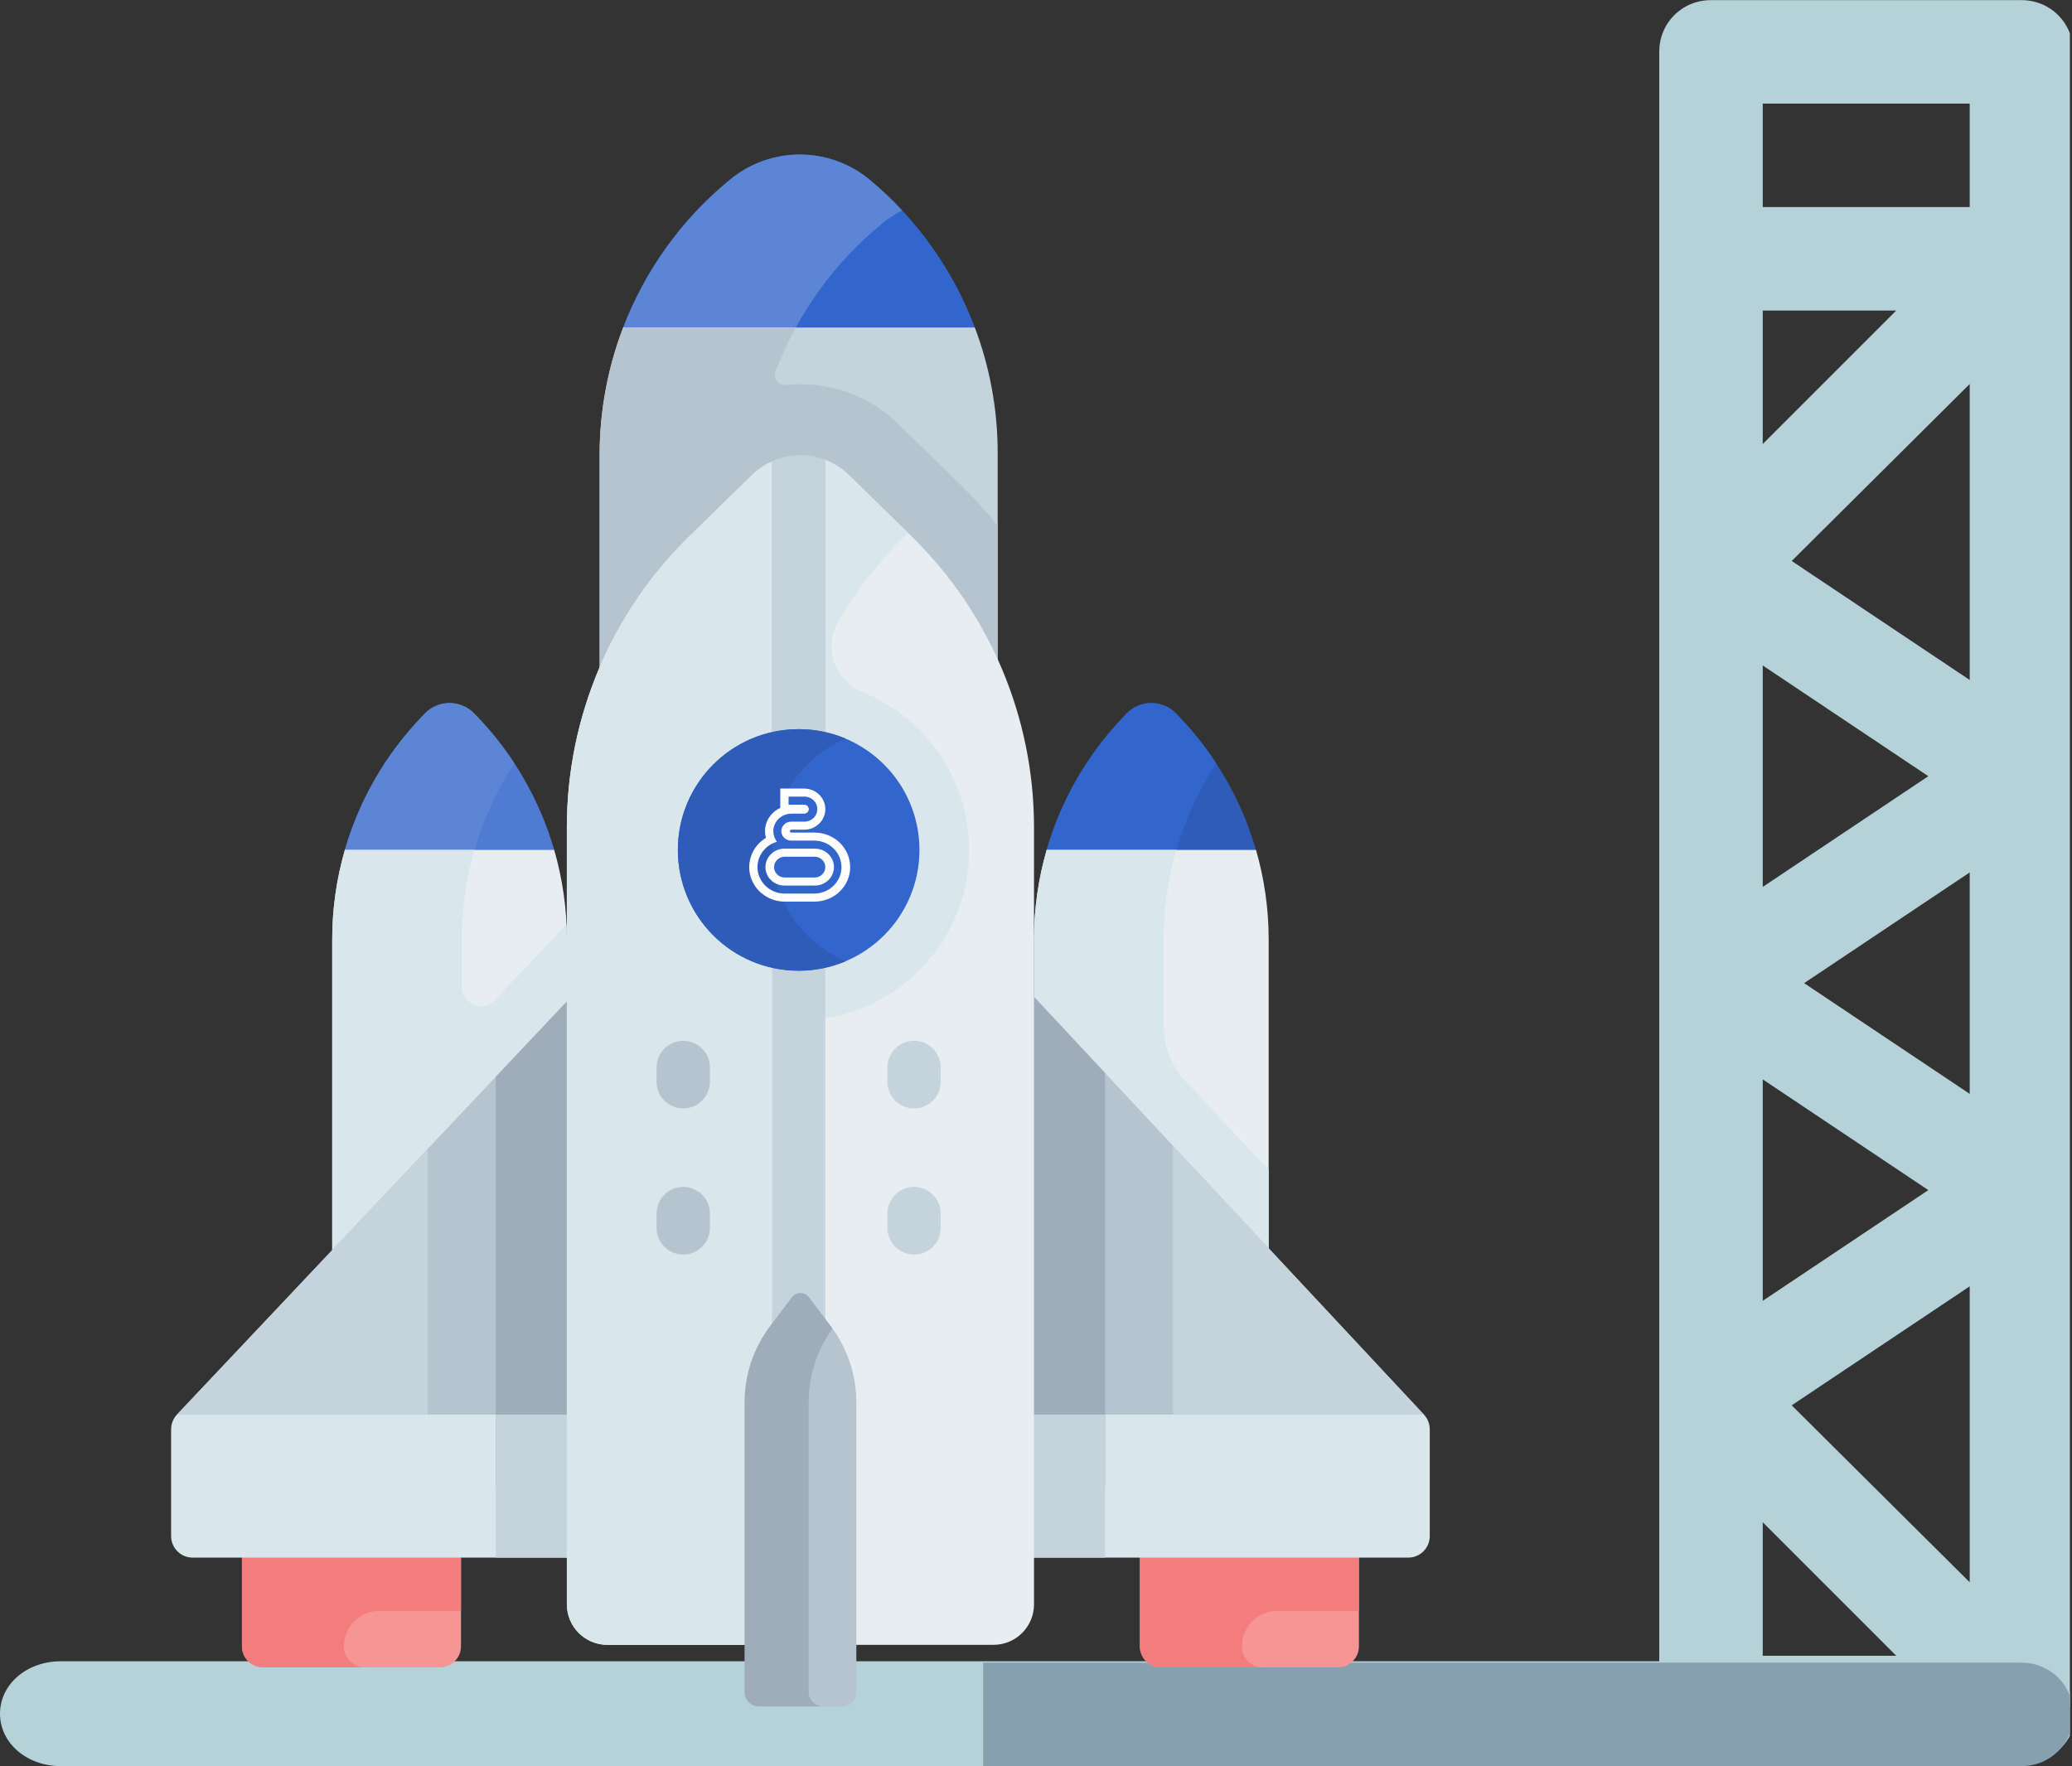 <svg width="305" height="260" viewBox="0 0 305 260" fill="none" xmlns="http://www.w3.org/2000/svg">
<rect x="0" y="0" width="305" height="260" fill="#333333" stroke="none"/>
<g clip-path="url(#clip0_10722_4994)">
<path d="M297.56 0.02H251.858C247.594 0.02 244.243 3.37 244.243 7.635V251.367H305.175V7.635C305.175 3.37 301.824 0.02 297.56 0.02ZM259.476 45.719H279.126L259.476 65.369V45.719ZM259.476 97.968L283.849 114.267L259.476 130.567V97.968ZM259.476 158.901L283.849 175.201L259.476 191.501V158.901ZM259.476 243.752V224.1L279.126 243.752H259.476ZM289.942 232.935L263.74 206.886L289.942 189.368V232.935ZM289.942 161.034L265.569 144.734L289.942 128.435V161.034ZM289.942 100.102L263.74 82.583L289.942 56.533V100.102ZM289.942 30.486H259.476V15.252H289.942V30.486Z" fill="#B4D2D7"/>
<path d="M305.5 252.28C305.5 256.603 301.563 260 296.551 260H8.951C3.937 260 0 256.603 0 252.28C0 247.958 3.937 244.562 8.951 244.562H296.551C301.563 244.562 305.5 247.958 305.5 252.28Z" fill="#B4D2D7"/>
<path d="M305.176 252.383C305.176 256.648 301.825 260 297.56 260H144.719V244.768H297.56C301.825 244.768 305.176 248.118 305.176 252.383Z" fill="#87A0AF"/>
<path d="M128.063 26.496C125.071 24 121.403 22.75 117.731 22.75C114.11 22.75 110.485 23.969 107.513 26.402L107.419 26.48C100.304 32.308 94.947 39.826 91.734 48.213L101.098 60.397H137.747L143.497 48.213C140.352 39.858 135.079 32.35 128.063 26.496Z" fill="#3366CC"/>
<path d="M114.176 54.627C117.388 46.241 122.746 38.723 129.861 32.895L129.955 32.816C130.845 32.087 131.806 31.483 132.796 30.972C131.322 29.394 129.741 27.896 128.063 26.496C125.071 24 121.403 22.75 117.731 22.75C114.11 22.75 110.485 23.969 107.513 26.402L107.419 26.48C100.304 32.308 94.947 39.826 91.734 48.213L101.098 60.397H112.353C112.855 58.438 113.455 56.51 114.176 54.627Z" fill="#5C85D6"/>
<path d="M146.86 66.665V160.019H88.266V66.948C88.266 60.46 89.469 54.125 91.734 48.213H143.496C145.699 54.046 146.86 60.288 146.86 66.665Z" fill="#C5D3DD"/>
<path d="M173.788 105.749L173.154 105.079C171.156 102.971 167.797 102.971 165.799 105.079L165.166 105.749C159.929 111.274 156.152 117.934 154.069 125.122L159.125 133.516H181.932L184.884 125.122C182.802 117.934 179.024 111.274 173.788 105.749Z" fill="#2E5CB8"/>
<path d="M173.16 125.124C174.466 120.614 176.44 116.313 179.023 112.368C177.489 110.026 175.741 107.81 173.789 105.751L173.156 105.081C171.158 102.973 167.799 102.973 165.801 105.081L165.168 105.751C159.931 111.276 156.153 117.936 154.071 125.124L159.127 133.518H171.541C171.829 130.665 172.371 127.855 173.16 125.124Z" fill="#3366CC"/>
<path d="M186.747 138.27V199.858H152.207V138.27C152.207 133.787 152.845 129.361 154.07 125.123H184.884C186.108 129.361 186.747 133.787 186.747 138.27Z" fill="#E8EDF2"/>
<path d="M70.483 105.749L69.85 105.079C67.851 102.971 64.493 102.971 62.494 105.079L61.861 105.749C56.624 111.274 52.847 117.934 50.765 125.122L55.636 133.591C55.636 133.591 78.501 134.183 78.501 133.591C78.501 132.999 81.579 125.122 81.579 125.122C79.497 117.934 75.72 111.274 70.483 105.749Z" fill="#507BD3"/>
<path d="M69.855 125.124C71.161 120.614 73.136 116.313 75.718 112.368C74.184 110.026 72.436 107.81 70.485 105.751L69.852 105.081C67.853 102.973 64.495 102.973 62.496 105.081L61.863 105.751C56.626 111.276 52.849 117.936 50.767 125.124L55.638 133.593C55.638 133.593 62.139 133.761 68.209 133.829C68.487 130.869 69.037 127.954 69.855 125.124Z" fill="#5C85D6"/>
<path d="M83.443 138.27V206.784H48.903V138.27C48.903 133.787 49.542 129.361 50.766 125.123H81.58C82.805 129.361 83.443 133.787 83.443 138.27Z" fill="#E8EDF2"/>
<path d="M170.881 245.458H196.945C198.651 245.458 200.033 244.076 200.033 242.37V223.561H167.792V242.37C167.792 244.076 169.175 245.458 170.881 245.458Z" fill="#F79595"/>
<path d="M64.769 245.454H38.705C36.999 245.454 35.616 244.071 35.616 242.365V221.986H67.858V242.365C67.858 244.071 66.474 245.454 64.769 245.454Z" fill="#F79595"/>
<path d="M83.385 136.062L72.849 147.226C71.102 149.076 67.992 147.841 67.992 145.296V138.27C67.992 133.787 68.63 129.361 69.854 125.123H50.766C49.542 129.361 48.903 133.787 48.903 138.27V206.784H67.992V179.709H83.443C83.443 179.709 83.419 136.797 83.385 136.062Z" fill="#D9E7EC"/>
<path d="M174.511 159.15C172.445 156.937 171.296 154.023 171.296 150.996V138.27C171.296 133.787 171.935 129.361 173.159 125.123H154.07C152.846 129.361 152.208 133.787 152.208 138.27V199.858H166.546H171.297H186.748V172.26L174.511 159.15Z" fill="#D9E7EC"/>
<path d="M132.013 125.123H104.499L26.04 208.254L39.306 218.781H201.779L209.609 208.254L132.013 125.123Z" fill="#B6C4CF"/>
<path d="M35.616 221.984V242.363C35.616 244.069 36.999 245.452 38.705 245.452H53.709C52.004 245.452 50.621 244.069 50.621 242.363C50.621 239.486 52.953 237.154 55.83 237.154H67.858V221.984H50.621H35.616Z" fill="#F37C7C"/>
<path d="M200.034 237.156V223.561H182.798H167.793V242.37C167.793 244.076 169.176 245.458 170.881 245.458H185.886C184.181 245.458 182.798 244.076 182.798 242.37V242.365C182.798 239.488 185.13 237.156 188.007 237.156H200.034Z" fill="#F37C7C"/>
<path d="M210.462 210.42V226.131C210.462 227.883 209.039 229.306 207.286 229.306H28.363C26.61 229.306 25.188 227.883 25.188 226.131V210.42C25.188 209.614 25.491 208.84 26.04 208.254H209.609C210.159 208.84 210.462 209.614 210.462 210.42Z" fill="#D9E7EC"/>
<path d="M146.86 77.368C145.189 75.308 143.4 73.336 141.492 71.471L132.254 62.442C128.374 58.65 123.25 56.561 117.824 56.561C117.117 56.561 116.416 56.598 115.722 56.67C114.619 56.784 113.77 55.687 114.167 54.651C114.17 54.643 114.173 54.635 114.176 54.627C115.02 52.423 116.016 50.282 117.15 48.213H91.734C89.469 54.125 88.266 60.46 88.266 66.948V160.019H110.707V110.427H146.86V77.368Z" fill="#B6C4CF"/>
<path d="M104.499 125.123L72.978 158.521V218.781H162.671V157.968L132.013 125.123H104.499Z" fill="#9FACBA"/>
<path d="M72.978 208.256H162.67V229.308H72.978V208.256Z" fill="#C5D3DD"/>
<path d="M134.179 78.954L124.94 69.925C123.919 68.927 122.739 68.192 121.485 67.709L120.901 69.236H114.671L113.641 67.934C112.583 68.411 111.586 69.067 110.709 69.924L101.47 78.954C89.939 90.223 83.441 105.656 83.441 121.775V236.176C83.441 239.478 86.115 242.146 89.411 242.146H146.237C149.533 242.146 152.207 239.478 152.207 236.176V121.776C152.207 105.657 145.709 90.224 134.179 78.954Z" fill="#E8EDF2"/>
<path d="M117.563 150.229C131.406 150.229 142.668 138.968 142.668 125.125C142.668 114.617 136.177 105.6 126.995 101.865C122.877 100.19 121.174 95.226 123.43 91.395C126.091 86.876 129.357 82.687 133.176 78.955L133.677 78.465L124.94 69.925C123.919 68.927 122.739 68.192 121.485 67.709L120.901 69.236H114.671L113.641 67.934C112.583 68.411 111.586 69.067 110.709 69.924L101.47 78.954C89.939 90.223 83.441 105.656 83.441 121.775V236.176C83.441 239.478 86.115 242.146 89.411 242.146H121.116C117.82 242.146 115.147 239.478 115.147 236.176V152.643C115.148 151.309 116.229 150.228 117.563 150.229Z" fill="#D9E7EC"/>
<path d="M117.562 227.817C119.729 227.817 121.486 226.06 121.486 223.893V67.708C118.957 66.734 116.122 66.813 113.639 67.934V223.893C113.639 226.06 115.395 227.817 117.562 227.817Z" fill="#C5D3DD"/>
<path d="M113.633 67.922L113.64 132.64H121.487V67.703C118.958 66.729 116.116 66.802 113.633 67.922Z" fill="#C5D3DD"/>
<path d="M117.564 142.905C127.383 142.905 135.344 134.944 135.344 125.124C135.344 115.304 127.383 107.344 117.564 107.344C107.744 107.344 99.783 115.304 99.783 125.124C99.783 134.944 107.744 142.905 117.564 142.905Z" fill="#3366CC"/>
<path d="M113.64 125.124C113.64 117.762 118.114 111.445 124.492 108.744C122.363 107.842 120.021 107.344 117.564 107.344C107.744 107.344 99.783 115.304 99.783 125.124C99.783 134.944 107.744 142.905 117.564 142.905C120.021 142.905 122.363 142.405 124.492 141.504C118.114 138.803 113.64 132.486 113.64 125.124Z" fill="#2E5CB8"/>
<path d="M119.907 122.57H116.489C116.43 122.57 116.374 122.547 116.333 122.507C116.291 122.467 116.268 122.413 116.268 122.356C116.268 122.299 116.291 122.245 116.333 122.205C116.374 122.165 116.43 122.142 116.489 122.142H118.369C119.197 122.142 119.99 121.823 120.575 121.256C121.16 120.688 121.489 119.918 121.489 119.116C121.489 118.313 121.16 117.544 120.575 116.976C119.99 116.409 119.197 116.09 118.369 116.09H114.858V118.943C114.188 119.245 113.62 119.727 113.222 120.331C112.824 120.936 112.612 121.638 112.612 122.355C112.611 122.689 112.656 123.022 112.748 123.345C111.783 123.929 111.041 124.802 110.633 125.832C110.225 126.861 110.175 127.992 110.488 129.052C110.802 130.113 111.463 131.045 112.371 131.708C113.28 132.372 114.386 132.731 115.523 132.73H119.907C121.296 132.73 122.628 132.195 123.611 131.242C124.593 130.289 125.145 128.997 125.145 127.649C125.145 126.302 124.593 125.01 123.611 124.057C122.628 123.104 121.296 122.57 119.907 122.57ZM119.907 131.55H115.523C114.558 131.551 113.625 131.214 112.894 130.602C112.164 129.99 111.685 129.143 111.545 128.217C111.405 127.29 111.614 126.346 112.133 125.556C112.653 124.767 113.447 124.185 114.373 123.918C114.073 123.535 113.89 123.08 113.843 122.602C113.796 122.124 113.888 121.643 114.108 121.213C114.328 120.783 114.667 120.421 115.088 120.168C115.509 119.915 115.994 119.781 116.489 119.781H118.369C118.55 119.781 118.724 119.712 118.851 119.588C118.979 119.464 119.051 119.296 119.051 119.12C119.051 118.945 118.979 118.777 118.851 118.653C118.724 118.529 118.55 118.459 118.369 118.459H116.077V117.273H118.369C118.622 117.267 118.874 117.311 119.109 117.402C119.345 117.492 119.559 117.627 119.74 117.798C119.921 117.97 120.065 118.175 120.163 118.402C120.261 118.628 120.311 118.871 120.311 119.116C120.311 119.362 120.261 119.605 120.163 119.831C120.065 120.058 119.921 120.263 119.74 120.434C119.559 120.606 119.345 120.741 119.109 120.831C118.874 120.921 118.622 120.965 118.369 120.96H116.489C116.297 120.955 116.106 120.988 115.927 121.056C115.748 121.124 115.586 121.226 115.448 121.356C115.311 121.486 115.202 121.642 115.127 121.813C115.053 121.985 115.014 122.169 115.014 122.355C115.014 122.542 115.053 122.726 115.127 122.898C115.202 123.069 115.311 123.225 115.448 123.355C115.586 123.485 115.748 123.587 115.927 123.655C116.106 123.723 116.297 123.755 116.489 123.751H119.907C120.963 123.766 121.97 124.183 122.71 124.913C123.451 125.642 123.867 126.625 123.867 127.649C123.867 128.673 123.451 129.656 122.71 130.385C121.97 131.114 120.963 131.532 119.907 131.547V131.55ZM119.907 124.937H115.523C115.151 124.931 114.782 124.996 114.437 125.13C114.091 125.263 113.777 125.462 113.512 125.715C113.246 125.968 113.036 126.269 112.892 126.602C112.748 126.935 112.674 127.292 112.674 127.652C112.674 128.013 112.748 128.37 112.892 128.703C113.036 129.035 113.246 129.337 113.512 129.59C113.777 129.842 114.091 130.041 114.437 130.175C114.782 130.308 115.151 130.374 115.523 130.367H119.907C120.279 130.374 120.648 130.308 120.994 130.175C121.339 130.041 121.653 129.842 121.919 129.59C122.184 129.337 122.395 129.035 122.538 128.703C122.682 128.37 122.756 128.013 122.756 127.652C122.756 127.292 122.682 126.935 122.538 126.602C122.395 126.269 122.184 125.968 121.919 125.715C121.653 125.462 121.339 125.263 120.994 125.13C120.648 124.996 120.279 124.931 119.907 124.937ZM119.907 129.185H115.523C115.104 129.185 114.702 129.024 114.406 128.737C114.11 128.449 113.943 128.059 113.943 127.653C113.943 127.246 114.11 126.856 114.406 126.569C114.702 126.282 115.104 126.12 115.523 126.12H119.907C120.326 126.12 120.728 126.282 121.024 126.569C121.321 126.856 121.487 127.246 121.487 127.653C121.487 128.059 121.321 128.449 121.024 128.737C120.728 129.024 120.326 129.185 119.907 129.185Z" fill="white"/>
<path d="M122.287 195.219L119.102 194.002L115.148 199.858L113.056 247.309L115.77 248.993L117.656 247.602L119.234 250.536C119.234 250.536 120.299 251.145 120.341 251.145C120.346 251.145 120.348 251.17 120.348 251.213H123.911C125.094 251.213 126.054 250.254 126.054 249.071V206.451C126.053 202.397 124.731 198.454 122.287 195.219Z" fill="#B6C4CF"/>
<path d="M119.027 249.07V206.45C119.027 202.54 120.265 198.735 122.545 195.568C122.461 195.451 122.374 195.333 122.287 195.218L119.086 190.982C118.454 190.144 117.196 190.144 116.563 190.982L113.362 195.218C110.919 198.453 109.597 202.396 109.597 206.45V249.07C109.597 250.253 110.556 251.212 111.74 251.212H121.171C119.987 251.212 119.027 250.253 119.027 249.07Z" fill="#9FACBA"/>
<path d="M100.574 163.179C98.407 163.179 96.65 161.422 96.65 159.255V157.142C96.65 154.976 98.407 153.219 100.574 153.219C102.741 153.219 104.498 154.976 104.498 157.142V159.255C104.498 161.423 102.741 163.179 100.574 163.179Z" fill="#B6C4CF"/>
<path d="M100.575 184.689C98.408 184.689 96.651 182.932 96.651 180.765V178.652C96.651 176.485 98.408 174.729 100.575 174.729C102.742 174.729 104.499 176.485 104.499 178.652V180.765C104.499 182.932 102.742 184.689 100.575 184.689Z" fill="#B6C4CF"/>
<path d="M134.552 163.179C132.385 163.179 130.628 161.422 130.628 159.255V157.142C130.628 154.976 132.385 153.219 134.552 153.219C136.719 153.219 138.475 154.976 138.475 157.142V159.255C138.475 161.423 136.719 163.179 134.552 163.179Z" fill="#C5D3DD"/>
<path d="M134.553 184.689C132.386 184.689 130.629 182.932 130.629 180.765V178.652C130.629 176.485 132.386 174.729 134.553 174.729C136.72 174.729 138.476 176.485 138.476 178.652V180.765C138.476 182.932 136.72 184.689 134.553 184.689Z" fill="#C5D3DD"/>
<path d="M172.679 168.693L209.609 208.255H172.674V168.699L172.679 168.693Z" fill="#C5D3DD"/>
<path d="M62.976 169.121V208.254H26.04L62.976 169.121Z" fill="#C5D3DD"/>
</g>
<defs>
<clipPath id="clip0_10722_4994">
<rect width="304.688" height="260" fill="white"/>
</clipPath>
</defs>
</svg>
